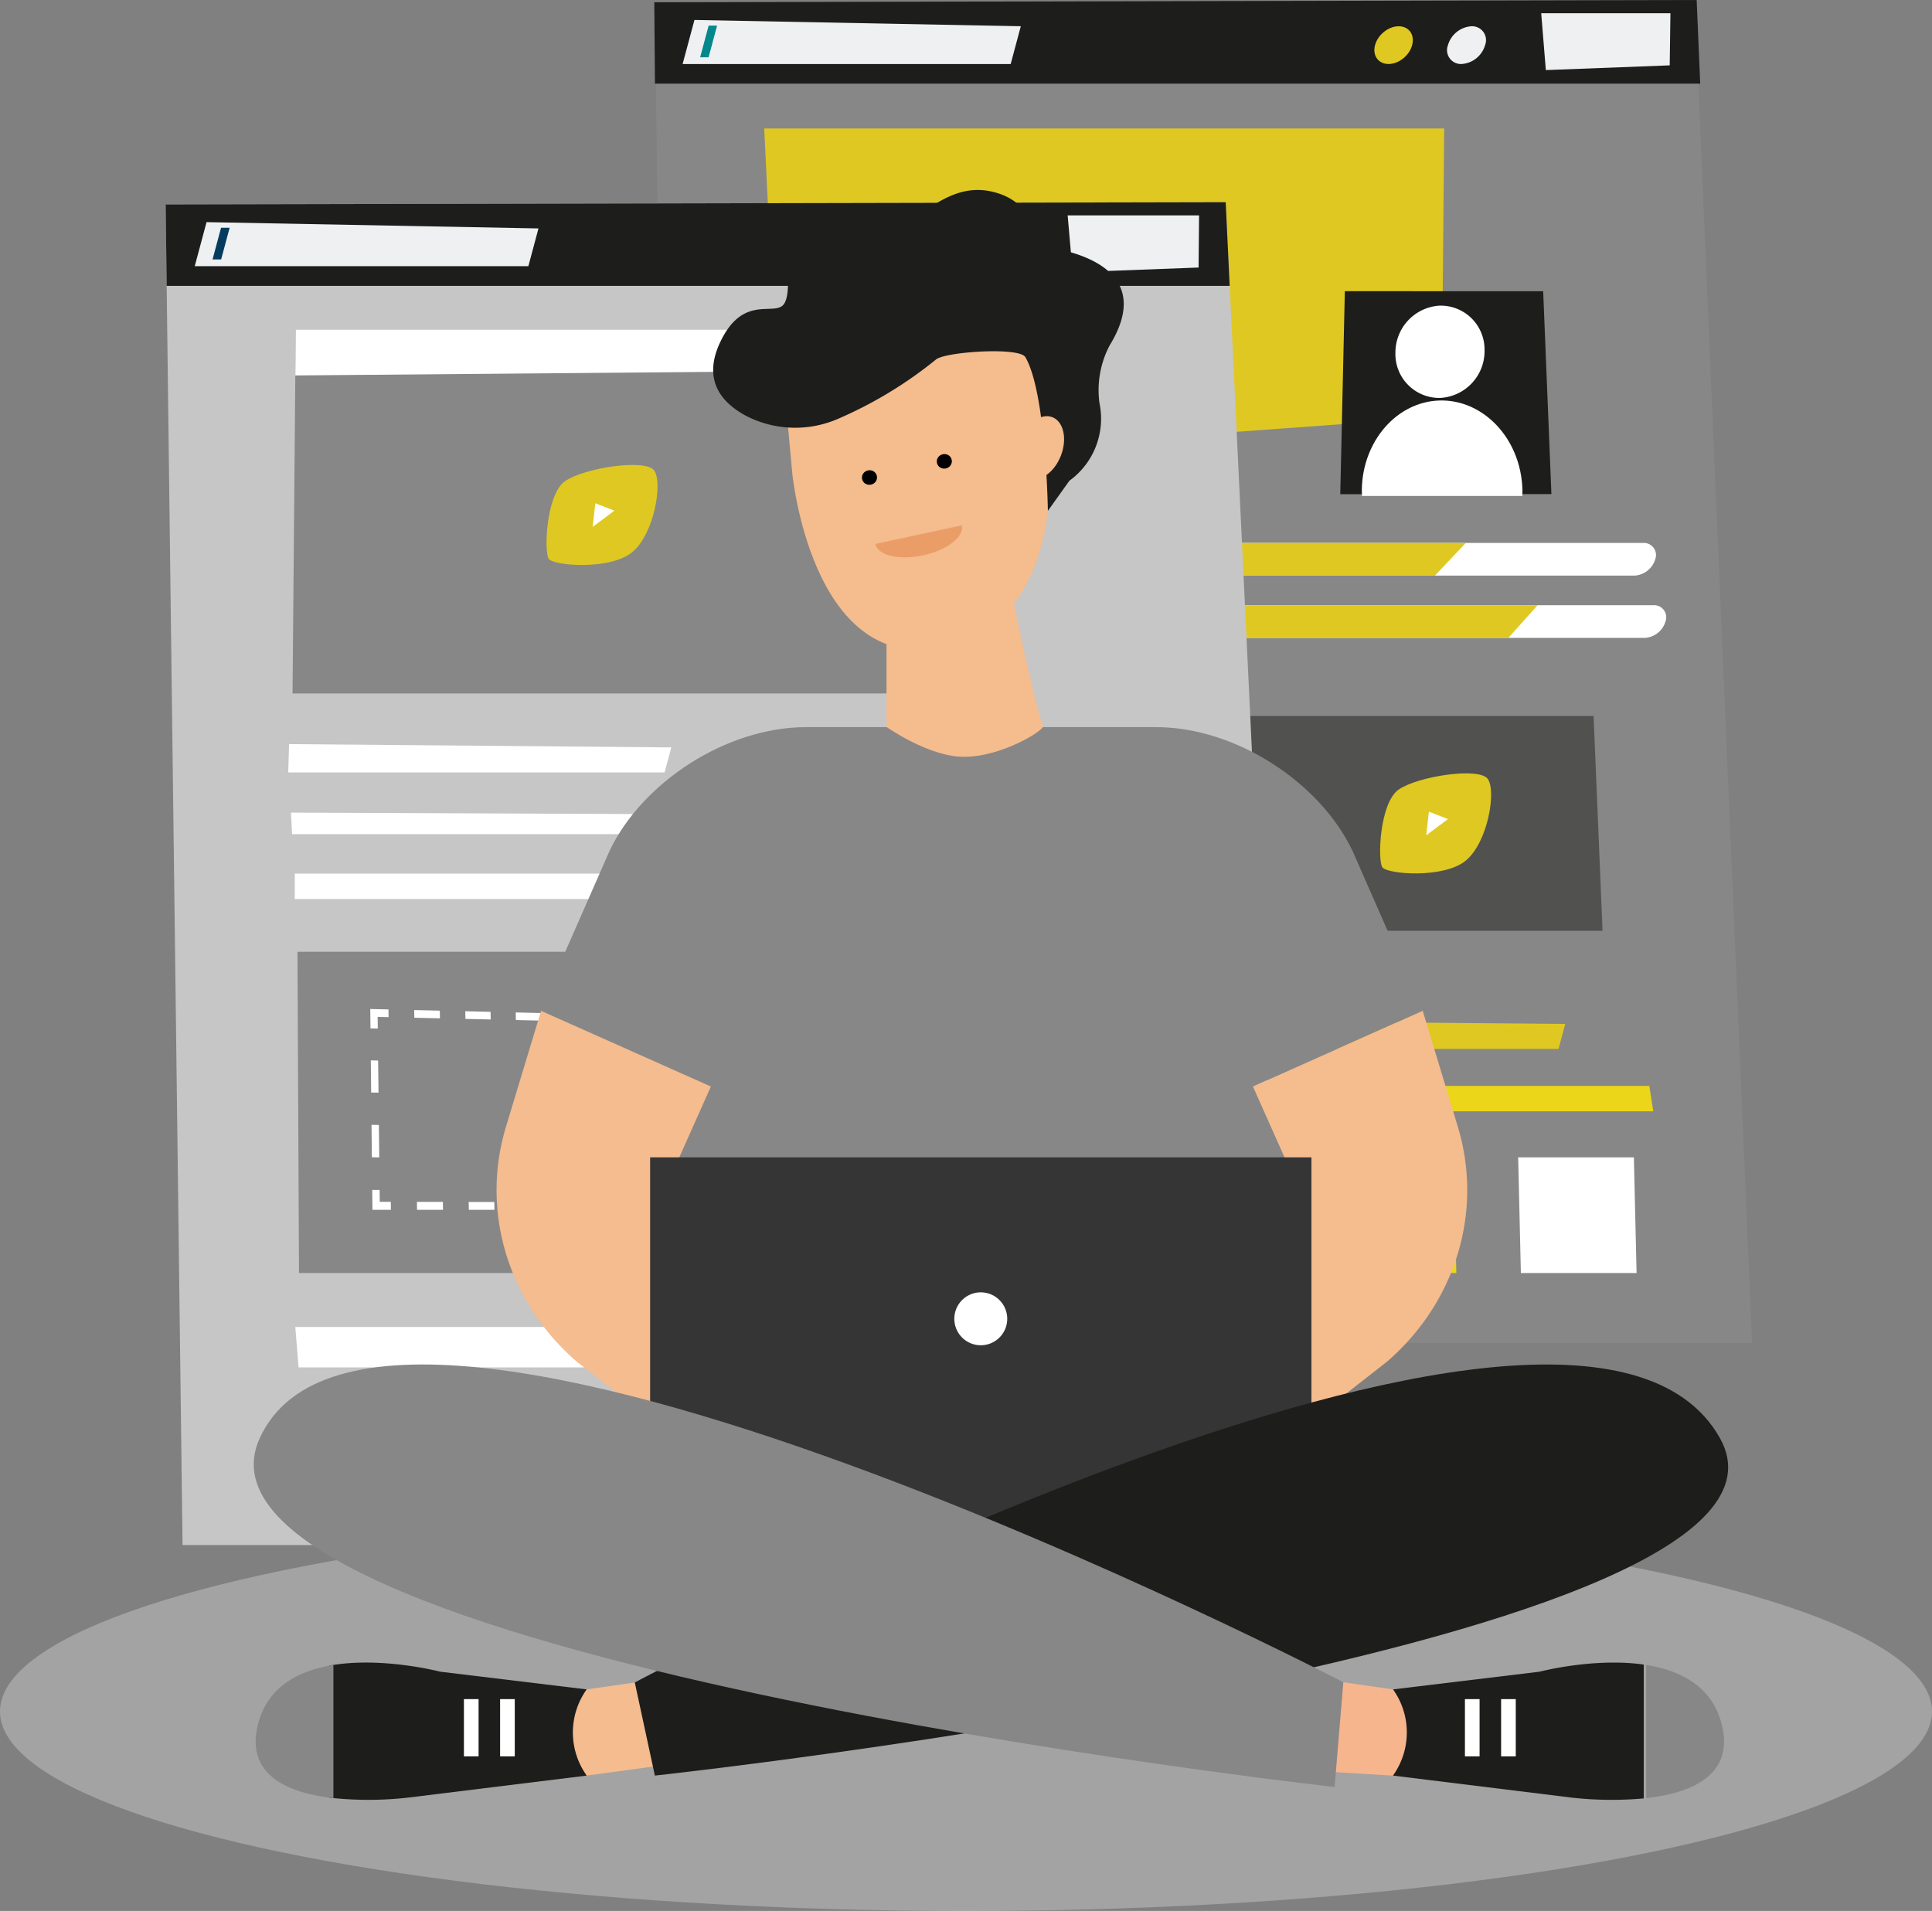 <svg xmlns="http://www.w3.org/2000/svg" width="295.557" height="292.36" viewBox="0 0 295.557 292.36">
    <rect x="0" y="0" width="295.557" height="292.36" fill="#808080" stroke="none"/>
    <defs>
        <style>
            .prefix__cls-2{fill:#878787}.prefix__cls-3{fill:#dfc822}.prefix__cls-4{fill:#fff}.prefix__cls-5{fill:#ebd619}.prefix__cls-8{fill:#1d1d1b}.prefix__cls-9{fill:#eff0f2}.prefix__cls-10{fill:none}.prefix__cls-13{fill:#f5bc8e}.prefix__cls-14{fill:#f4bc8f}.prefix__cls-15{fill:#f7b58e}
        </style>
    </defs>
    <g id="prefix___1" data-name="1" transform="translate(-824 -1878.978)">
        <ellipse id="prefix__Ellipse_192" cx="147.778" cy="30.524" data-name="Ellipse 192" rx="147.778" ry="30.524" transform="translate(824 2110.291)" style="opacity:.5;fill:#c6c6c6"/>
        <g id="prefix__Illustrations" transform="translate(689.14 1635.212)">
            <g id="prefix__Group_533" data-name="Group 533" transform="translate(160.2 243.767)">
                <path id="prefix__Path_2760" d="M244.162 247.77l2.586 205.106H412.01l-8.774-205.449z" class="prefix__cls-2" data-name="Path 2760" transform="translate(-169.317 -247.427)"/>
                <path id="prefix__Path_2761" d="M329.88 413.1l-.13 4.333h57.577l1.025-3.827z" class="prefix__cls-3" data-name="Path 2761" transform="translate(-174.24 -256.956)"/>
                <g id="prefix__Group_517" data-name="Group 517" transform="translate(158.983 83.065)">
                    <g id="prefix__Group_515" data-name="Group 515">
                        <path id="prefix__Path_2762" d="M399.158 340.556h-63.807a1.856 1.856 0 0 1-1.828-2.5 3.505 3.505 0 0 1 3.167-2.5h63.81a1.856 1.856 0 0 1 1.828 2.5 3.506 3.506 0 0 1-3.17 2.5z" class="prefix__cls-4" data-name="Path 2762" transform="translate(-333.435 -335.561)"/>
                        <path id="prefix__Path_2763" d="M373.347 335.561h-36.658a3.507 3.507 0 0 0-3.167 2.5 1.856 1.856 0 0 0 1.828 2.5h33.277z" class="prefix__cls-3" data-name="Path 2763" transform="translate(-333.435 -335.561)"/>
                    </g>
                    <g id="prefix__Group_516" data-name="Group 516" transform="translate(1.571 9.529)">
                        <path id="prefix__Path_2764" d="M400.825 350.666h-63.807a1.856 1.856 0 0 1-1.828-2.5 3.506 3.506 0 0 1 3.167-2.5h63.807a1.856 1.856 0 0 1 1.828 2.5 3.507 3.507 0 0 1-3.167 2.5z" class="prefix__cls-4" data-name="Path 2764" transform="translate(-335.102 -345.672)"/>
                        <path id="prefix__Path_2765" d="M384.43 345.672h-46.074a3.506 3.506 0 0 0-3.167 2.5 1.856 1.856 0 0 0 1.828 2.5h42.935z" class="prefix__cls-3" data-name="Path 2765" transform="translate(-335.102 -345.672)"/>
                    </g>
                </g>
                <path id="prefix__Path_2766" d="M332.613 423.7l-.01 3.884h69.383l-.612-3.884z" class="prefix__cls-5" data-name="Path 2766" transform="translate(-174.404 -257.565)"/>
                <path id="prefix__Path_2767" d="M329.978 363.651l-.968 32.863h65.007l-1.374-32.863z" data-name="Path 2767" transform="translate(-174.197 -254.112)" style="fill:#1d1d1b;opacity:.5"/>
                <path id="prefix__Path_2768" d="M264.382 319.759l-2.47-51.473h104.017l-.391 44.124z" class="prefix__cls-3" data-name="Path 2768" transform="translate(-170.338 -248.627)"/>
                <path id="prefix__Path_2769" d="M164.749 280.589l2.586 205.106h169.386l-9.8-205.449z" data-name="Path 2769" transform="translate(-164.749 -249.314)" style="fill:#c6c6c6"/>
                <path id="prefix__Path_2770" d="M164.749 280.589l.157 12.456h162.621l-.611-12.8z" class="prefix__cls-8" data-name="Path 2770" transform="translate(-164.749 -249.314)"/>
                <path id="prefix__Path_2771" d="M311.161 282.391l.762 8.7 19.268-.725.075-7.976z" class="prefix__cls-9" data-name="Path 2771" transform="translate(-173.171 -249.438)"/>
                <path id="prefix__Path_2772" d="M301.562 287.395a4.041 4.041 0 0 1-3.661 2.888 2.141 2.141 0 0 1-2.114-2.888 4.039 4.039 0 0 1 3.662-2.888 2.141 2.141 0 0 1 2.113 2.888z" class="prefix__cls-9" data-name="Path 2772" transform="translate(-172.28 -249.56)"/>
                <path id="prefix__Path_2773" d="M289.527 287.395a4.04 4.04 0 0 1-3.662 2.888 2.141 2.141 0 0 1-2.114-2.888 4.039 4.039 0 0 1 3.661-2.888 2.141 2.141 0 0 1 2.115 2.888z" class="prefix__cls-5" data-name="Path 2773" transform="translate(-171.588 -249.56)"/>
                <path id="prefix__Path_2774" d="M171.279 283.485l-1.806 6.739h51.036l1.547-5.776z" class="prefix__cls-9" data-name="Path 2774" transform="translate(-165.021 -249.501)"/>
                <path id="prefix__Line_1" d="M0 0L0 0" class="prefix__cls-10" data-name="Line 1" transform="translate(9.969 34.054)"/>
                <path id="prefix__Line_2" d="M0 0L1.031 0" class="prefix__cls-10" data-name="Line 2" transform="translate(8.182 40.723)"/>
                <g id="prefix__Group_518" data-name="Group 518" transform="translate(7.175 34.847)">
                    <path id="prefix__Path_2775" d="M173.677 289.245h-1.315l1.3-4.844h1.315z" data-name="Path 2775" transform="translate(-172.362 -284.401)" style="fill:#053c5e"/>
                </g>
                <path id="prefix__Path_2776" d="M244.065 247.77l.1 12.456H404.07l-.543-12.8z" class="prefix__cls-8" data-name="Path 2776" transform="translate(-169.311 -247.427)"/>
                <path id="prefix__Path_2777" d="M388.025 249.572l.71 8.7 18.95-.725.109-7.976z" class="prefix__cls-9" data-name="Path 2777" transform="translate(-177.592 -247.55)"/>
                <path id="prefix__Path_2778" d="M378.563 254.576a4.008 4.008 0 0 1-3.613 2.888 2.125 2.125 0 0 1-2.066-2.888 4.009 4.009 0 0 1 3.613-2.888 2.125 2.125 0 0 1 2.066 2.888z" class="prefix__cls-9" data-name="Path 2778" transform="translate(-176.715 -247.672)"/>
                <path id="prefix__Path_3346" d="M3.277 0c1.81 0 3.277 1.12 3.277 2.5S5.087 5 3.277 5 0 3.884 0 2.5 1.467 0 3.277 0z" class="prefix__cls-3" data-name="Path 3346" transform="rotate(-42.936 101.164 -229.97)"/>
                <path id="prefix__Path_2779" d="M250.471 250.666l-1.806 6.739h50.185l1.547-5.776z" class="prefix__cls-9" data-name="Path 2779" transform="translate(-169.576 -247.613)"/>
                <g id="prefix__Group_519" data-name="Group 519" transform="translate(81.772 3.916)">
                    <path id="prefix__Path_2780" d="M252.8 256.427h-1.293l1.3-4.845h1.293z" data-name="Path 2780" transform="translate(-251.511 -251.582)" style="fill:#01888b"/>
                </g>
                <path id="prefix__Path_2781" d="M185.832 300.921l-.484 55.676h91.578l-1.11-55.676z" class="prefix__cls-2" data-name="Path 2781" transform="translate(-165.934 -250.504)"/>
                <path id="prefix__Path_2782" d="M184.779 368.214l-.13 4.333h57.576l1.025-3.827z" class="prefix__cls-4" data-name="Path 2782" transform="translate(-165.894 -254.374)"/>
                <path id="prefix__Path_2783" d="M186.46 473.527l-.13 4.333h57.576l1.025-3.827z" class="prefix__cls-4" data-name="Path 2783" transform="translate(-165.991 -260.431)"/>
                <path id="prefix__Path_2784" d="M185.09 379.332l.174 3.3h87.661l.782-2.918z" class="prefix__cls-4" data-name="Path 2784" transform="translate(-165.919 -255.014)"/>
                <path id="prefix__Path_2785" d="M185.716 389.239l-.01 3.884h69.384l-.612-3.884z" class="prefix__cls-4" data-name="Path 2785" transform="translate(-165.955 -255.583)"/>
                <path id="prefix__Path_2786" d="M185.8 307.942l90.17-.775-.125-6.246h-89.988z" class="prefix__cls-4" data-name="Path 2786" transform="translate(-165.96 -250.504)"/>
                <path id="prefix__Path_2787" d="M262.406 399.924l1.9 22.167h62.945l-2.177-22.167z" class="prefix__cls-4" data-name="Path 2787" transform="translate(-170.366 -256.198)"/>
                <path id="prefix__Path_2788" d="M265.207 431.648h63.225l-.32 3.608h-62.84z" class="prefix__cls-4" data-name="Path 2788" transform="translate(-170.527 -258.023)"/>
                <path id="prefix__Path_2789" d="M266.437 439.307h63.225l-.32 3.608H266.5z" class="prefix__cls-4" data-name="Path 2789" transform="translate(-170.598 -258.463)"/>
                <path id="prefix__Path_2790" d="M268.761 446.965h63.225l-.32 3.608h-62.84z" class="prefix__cls-4" data-name="Path 2790" transform="translate(-170.732 -258.904)"/>
                <g id="prefix__Group_520" data-name="Group 520" transform="translate(58.268 71.132)">
                    <path id="prefix__Path_2791" d="M229.408 325.379c-2.915 2.032-3.228 10.785-2.5 11.876s9.456 1.784 12.809-1.039 4.644-10.592 3.337-12.456-10.73-.413-13.646 1.619z" class="prefix__cls-3" data-name="Path 2791" transform="translate(-226.574 -322.9)"/>
                    <path id="prefix__Path_2792" d="M234.465 329.117l-.405 3.619 3.318-2.484z" class="prefix__cls-4" data-name="Path 2792" transform="translate(-227.004 -323.257)"/>
                </g>
                <g id="prefix__Group_521" data-name="Group 521" transform="translate(185.79 118.317)">
                    <path id="prefix__Path_2793" d="M364.712 375.444c-2.915 2.032-3.228 10.785-2.5 11.876s9.456 1.784 12.809-1.039 4.644-10.592 3.337-12.456-10.731-.413-13.646 1.619z" class="prefix__cls-3" data-name="Path 2793" transform="translate(-361.878 -372.964)"/>
                    <path id="prefix__Path_2794" d="M369.769 379.182l-.405 3.619 3.319-2.484z" class="prefix__cls-4" data-name="Path 2794" transform="translate(-362.308 -373.322)"/>
                </g>
                <path id="prefix__Path_2795" d="M186.147 401.922l.233 49.152h63.446l-2.4-49.152z" class="prefix__cls-2" data-name="Path 2795" transform="translate(-165.98 -256.313)"/>
                <g id="prefix__Group_530" data-name="Group 530" transform="translate(31.302 154.367)">
                    <g id="prefix__Group_522" data-name="Group 522" transform="translate(38.238 27.772)">
                        <path id="prefix__Path_2796" d="M241.232 443.632h-2.664l-.034-1.182h1.6l-.052-1.769h1.063z" class="prefix__cls-4" data-name="Path 2796" transform="translate(-238.533 -440.682)"/>
                    </g>
                    <g id="prefix__Group_523" data-name="Group 523" transform="translate(7.14 29.51)">
                        <path id="prefix__Path_2797" d="M232.862 443.738h-3.83l-.03-1.19h3.828zm-7.684 0H221.3l-.026-1.2h3.876zm-7.778 0h-3.924l-.022-1.2h3.923zm-7.873 0h-3.973l-.017-1.212h3.971z" class="prefix__cls-4" data-name="Path 2797" transform="translate(-205.537 -442.526)"/>
                    </g>
                    <g id="prefix__Group_524" data-name="Group 524" transform="translate(.301 27.68)">
                        <path id="prefix__Path_2798" d="M201.14 443.626h-2.826l-.033-3.042h1.13l.021 1.823h1.693z" class="prefix__cls-4" data-name="Path 2798" transform="translate(-198.281 -440.584)"/>
                    </g>
                    <g id="prefix__Group_525" data-name="Group 525" transform="translate(.086 7.86)">
                        <path id="prefix__Path_2799" d="M199.341 434.391l-1.128-.007-.054-4.967 1.124.011zm-.113-9.9l-1.123-.015-.054-4.92 1.12.019z" class="prefix__cls-4" data-name="Path 2799" transform="translate(-198.052 -419.554)"/>
                    </g>
                    <g id="prefix__Group_526" data-name="Group 526">
                        <path id="prefix__Path_2800" d="M199.111 414.2l-1.117-.024-.032-2.962 2.786.065.014 1.181-1.671-.038z" class="prefix__cls-4" data-name="Path 2800" transform="translate(-197.961 -411.215)"/>
                    </g>
                    <g id="prefix__Group_527" data-name="Group 527" transform="translate(6.725 .158)">
                        <path id="prefix__Path_2801" d="M232.059 413.168l-3.781-.085-.029-1.157 3.779.089zm-7.585-.168l-3.826-.087-.025-1.164 3.824.09zm-7.675-.173l-3.872-.088-.021-1.171 3.87.091zm-7.767-.175l-3.919-.089-.017-1.178 3.917.092z" class="prefix__cls-4" data-name="Path 2801" transform="translate(-205.097 -411.382)"/>
                    </g>
                    <g id="prefix__Group_528" data-name="Group 528" transform="translate(37.412 .878)">
                        <path id="prefix__Path_2802" d="M240.372 415.081l-1.052-.022-.051-1.726-1.579-.036-.033-1.151 2.629.062z" class="prefix__cls-4" data-name="Path 2802" transform="translate(-237.656 -412.147)"/>
                    </g>
                    <g id="prefix__Group_529" data-name="Group 529" transform="translate(39.216 8.543)">
                        <path id="prefix__Path_2803" d="M241.057 434.674l-1.057-.006-.142-4.818 1.058.01zm-.289-9.607l-1.056-.014-.141-4.775 1.054.019z" class="prefix__cls-4" data-name="Path 2803" transform="translate(-239.571 -420.279)"/>
                    </g>
                </g>
                <path id="prefix__Path_2804" d="M185.795 462.826l.5 6.186h64.814l-.124-6.186z" class="prefix__cls-4" data-name="Path 2804" transform="translate(-165.96 -259.816)"/>
                <g id="prefix__Group_532" data-name="Group 532" transform="translate(179.697 44.549)">
                    <path id="prefix__Path_2805" d="M356.11 294.695l-.7 31.055 32.3-.015-1.26-31.04z" class="prefix__cls-8" data-name="Path 2805" transform="translate(-355.413 -294.695)"/>
                    <g id="prefix__Group_531" data-name="Group 531" transform="translate(3.293 2.207)">
                        <path id="prefix__Path_2806" d="M383.462 327.042c.013-.337.024-.676.014-1.019-.248-7.757-5.959-13.743-12.63-13.586-6.531.156-11.818 6.167-11.938 13.626 0 .33.01.655.027.979z" class="prefix__cls-4" data-name="Path 2806" transform="translate(-358.907 -297.922)"/>
                        <path id="prefix__Path_2807" d="M377.995 303.752a6.7 6.7 0 0 0-6.945-6.709 7.194 7.194 0 0 0-6.689 7.2 6.716 6.716 0 0 0 6.8 6.916 7.174 7.174 0 0 0 6.834-7.407z" class="prefix__cls-4" data-name="Path 2807" transform="translate(-359.221 -297.036)"/>
                    </g>
                </g>
                <path id="prefix__Path_2808" d="M373.145 452.994h-17.7l-.414-17.7h17.7z" class="prefix__cls-5" data-name="Path 2808" transform="translate(-175.694 -258.232)"/>
                <path id="prefix__Path_2809" d="M402.4 452.994h-17.7l-.414-17.7h17.7z" class="prefix__cls-4" data-name="Path 2809" transform="translate(-177.376 -258.232)"/>
            </g>
            <g id="prefix__Group_545" data-name="Group 545" transform="translate(173.674 272.84)">
                <path id="prefix__Path_2810" d="M342.9 425.677l-8.326-5.231 25.978-11.583-10.752-24.488c-4.973-10.444-17.815-18.911-30.081-18.918h-53.483c-12.267.008-25.11 8.475-30.082 18.918L225.4 408.863l25.978 11.583-8.325 5.231-4.613 39.793 54.537-.855 54.537.855z" class="prefix__cls-2" data-name="Path 2810" transform="translate(-181.712 -283.289)"/>
                <path id="prefix__Path_2811" d="M366.5 411.512l5.363 17.716c3.912 12.925-.263 26.8-10.817 35.951l-24.334 19.007-7.823-21.272 13.459-12.552a13.681 13.681 0 0 0 3.337-15.7l-5.158-11.562z" class="prefix__cls-13" data-name="Path 2811" transform="translate(-187.664 -285.938)"/>
                <g id="prefix__Group_537" data-name="Group 537" transform="translate(.296 225.286)">
                    <path id="prefix__Path_2812" d="M254.5 531.741l-21.672 2.942-4.168-4.583 2.117-8.306 20.829-3z" class="prefix__cls-14" data-name="Path 2812" transform="translate(-182.195 -517.394)"/>
                    <g id="prefix__Group_536" data-name="Group 536">
                        <path id="prefix__Path_2813" d="M230.686 521.411l-22.419-2.711s-9.061-2.376-16.934-.926v20.2a53.8 53.8 0 0 0 12.076-.013l27.276-3.363-.31-.469a11.343 11.343 0 0 1 .311-12.718z" class="prefix__cls-8" data-name="Path 2813" transform="translate(-180.048 -517.309)"/>
                        <path id="prefix__Path_2814" d="M179.741 526.673c1.5-5.75 6.31-8.156 11.513-8.981v20.379c-6.754-.76-13.6-3.419-11.513-11.398z" class="prefix__cls-2" data-name="Path 2814" transform="translate(-179.359 -517.331)"/>
                        <g id="prefix__Group_534" data-name="Group 534" transform="translate(37.396 5.589)">
                            <path id="prefix__Line_3" d="M0 0L0 8.757" class="prefix__cls-15" data-name="Line 3" transform="translate(1.121)"/>
                            <path id="prefix__Rectangle_149" d="M0 0H2.242V8.757H0z" class="prefix__cls-4" data-name="Rectangle 149"/>
                        </g>
                        <g id="prefix__Group_535" data-name="Group 535" transform="translate(31.861 5.589)">
                            <path id="prefix__Line_4" d="M0 0L0 8.757" class="prefix__cls-15" data-name="Line 4" transform="translate(1.121)"/>
                            <path id="prefix__Rectangle_150" d="M0 0H2.242V8.757H0z" class="prefix__cls-4" data-name="Rectangle 150"/>
                        </g>
                    </g>
                </g>
                <path id="prefix__Path_2815" d="M225.27 411.512l-5.363 17.716c-3.912 12.925.263 26.8 10.817 35.951l24.334 19.007 7.823-21.272-13.46-12.552a13.682 13.682 0 0 1-3.336-15.7l5.163-11.571z" class="prefix__cls-14" data-name="Path 2815" transform="translate(-181.312 -285.938)"/>
                <g id="prefix__Group_541" data-name="Group 541" transform="translate(152.255 225.284)">
                    <path id="prefix__Path_2816" d="M340.592 533.367l22.036 1.317 4.172-4.584-2.117-8.306-20.829-3z" class="prefix__cls-15" data-name="Path 2816" transform="translate(-340.592 -517.392)"/>
                    <g id="prefix__Group_540" data-name="Group 540" transform="translate(22.036)">
                        <path id="prefix__Path_2817" d="M402.327 517.612c-7.62-1.091-15.935 1.091-15.935 1.091l-22.419 2.707a11.342 11.342 0 0 1 .309 12.719l-.309.469 27.275 3.363a54.9 54.9 0 0 0 11.078.128z" class="prefix__cls-8" data-name="Path 2817" transform="translate(-363.973 -517.307)"/>
                        <path id="prefix__Path_2818" d="M416.592 526.673c-1.5-5.75-6.31-8.156-11.513-8.981v20.379c6.753-.76 13.6-3.419 11.513-11.398z" class="prefix__cls-2" data-name="Path 2818" transform="translate(-366.337 -517.329)"/>
                        <g id="prefix__Group_538" data-name="Group 538" transform="translate(10.999 5.592)">
                            <path id="prefix__Line_5" d="M0 0L0 8.757" class="prefix__cls-15" data-name="Line 5" transform="translate(1.121)"/>
                            <path id="prefix__Rectangle_151" d="M0 0H2.242V8.757H0z" class="prefix__cls-4" data-name="Rectangle 151"/>
                        </g>
                        <g id="prefix__Group_539" data-name="Group 539" transform="translate(16.534 5.592)">
                            <path id="prefix__Line_6" d="M0 0L0 8.757" class="prefix__cls-15" data-name="Line 6" transform="translate(1.121)"/>
                            <path id="prefix__Rectangle_152" d="M0 0H2.242V8.757H0z" class="prefix__cls-4" data-name="Rectangle 152"/>
                        </g>
                    </g>
                </g>
                <g id="prefix__Group_542" data-name="Group 542" transform="translate(60.643 147.988)">
                    <path id="prefix__Rectangle_153" d="M0 0H101.165V60.545H0z" data-name="Rectangle 153" style="fill:#353535"/>
                    <path id="prefix__Rectangle_154" d="M0 0H101.165V5.045H0z" data-name="Rectangle 154" transform="translate(0 58.023)" style="fill:#cab7cc"/>
                    <path id="prefix__Path_2819" d="M292.764 461.257a4.047 4.047 0 1 0 4.047-4.047 4.047 4.047 0 0 0-4.047 4.047z" class="prefix__cls-4" data-name="Path 2819" transform="translate(-246.229 -436.555)"/>
                </g>
                <path id="prefix__Path_2820" d="M406.907 480.188c17.963 31.992-162.936 51.627-162.936 51.627l-3.071-14.249s143.858-76.827 166.007-37.378z" class="prefix__cls-8" data-name="Path 2820" transform="translate(-182.603 -289.24)"/>
                <path id="prefix__Path_2821" d="M179.965 480.187C164.706 513.554 344.4 533.562 344.4 533.562l1.334-16.03S198 440.739 179.965 480.187z" class="prefix__cls-2" data-name="Path 2821" transform="translate(-179.045 -289.24)"/>
                <g id="prefix__Group_544" data-name="Group 544" transform="translate(70.286)">
                    <path id="prefix__Path_2822" d="M305.69 364.116c-1.666-5.044-4.685-20-4.685-20l-19.25 3.76V364.2s6.388 4.531 11.762 4.575c5.872.05 12.383-4.091 12.173-4.659z" class="prefix__cls-13" data-name="Path 2822" transform="translate(-255.239 -282.062)"/>
                    <g id="prefix__Group_543" data-name="Group 543" transform="translate(9.846 14.171)">
                        <path id="prefix__Path_2823" d="M304.686 314.7l-3.628-21.385-36.991 4.38 2.242 24.636s2.859 30.488 22.55 26.861c21.299-3.929 16.775-34.769 15.827-34.492z" class="prefix__cls-13" data-name="Path 2823" transform="translate(-264.068 -293.31)"/>
                    </g>
                    <path id="prefix__Path_2824" d="M312.724 310.906a14.658 14.658 0 0 1 1.573-8.9c6.389-10.455-3.282-13.5-6.654-14.4-3.728-1-4.916-6.8-9.924-8.656-7.647-2.829-11.954 4.017-16.1 4.544s-8.247-3.9-13.059.678-2.753 8.851-3.975 11.321-6.243-1.669-9.891 6.063c-2.775 5.881.29 9.331 4.048 11.311a16.421 16.421 0 0 0 14.14.34 63.81 63.81 0 0 0 14.837-9.014c1.439-1.172 12.728-1.949 13.666-.347 3.182 5.435 3.441 23.512 3.441 23.512l3.293-4.611a11.709 11.709 0 0 0 4.605-11.841z" class="prefix__cls-8" data-name="Path 2824" transform="translate(-253.621 -278.275)"/>
                    <path id="prefix__Path_2825" d="M303.428 318.607c-.992 2.581-.4 5.208 1.32 5.871s3.923-.893 4.914-3.472.4-5.208-1.32-5.871-3.922.892-4.914 3.472z" class="prefix__cls-13" data-name="Path 2825" transform="translate(-256.458 -280.386)"/>
                    <ellipse id="prefix__Ellipse_146" cx="1.155" cy="1.112" data-name="Ellipse 146" rx="1.155" ry="1.112" transform="rotate(-12.187 207.465 -138.911)"/>
                    <ellipse id="prefix__Ellipse_147" cx="1.155" cy="1.112" data-name="Ellipse 147" rx="1.155" ry="1.112" transform="rotate(-12.187 213.323 -84.047)"/>
                    <path id="prefix__Path_2826" d="M293.2 332.693c.374 1.729-2.273 3.81-5.944 4.6s-6.933.026-7.314-1.74" data-name="Path 2826" transform="translate(-255.135 -281.405)" style="fill:#eb9d68"/>
                </g>
            </g>
        </g>
    </g>
</svg>
